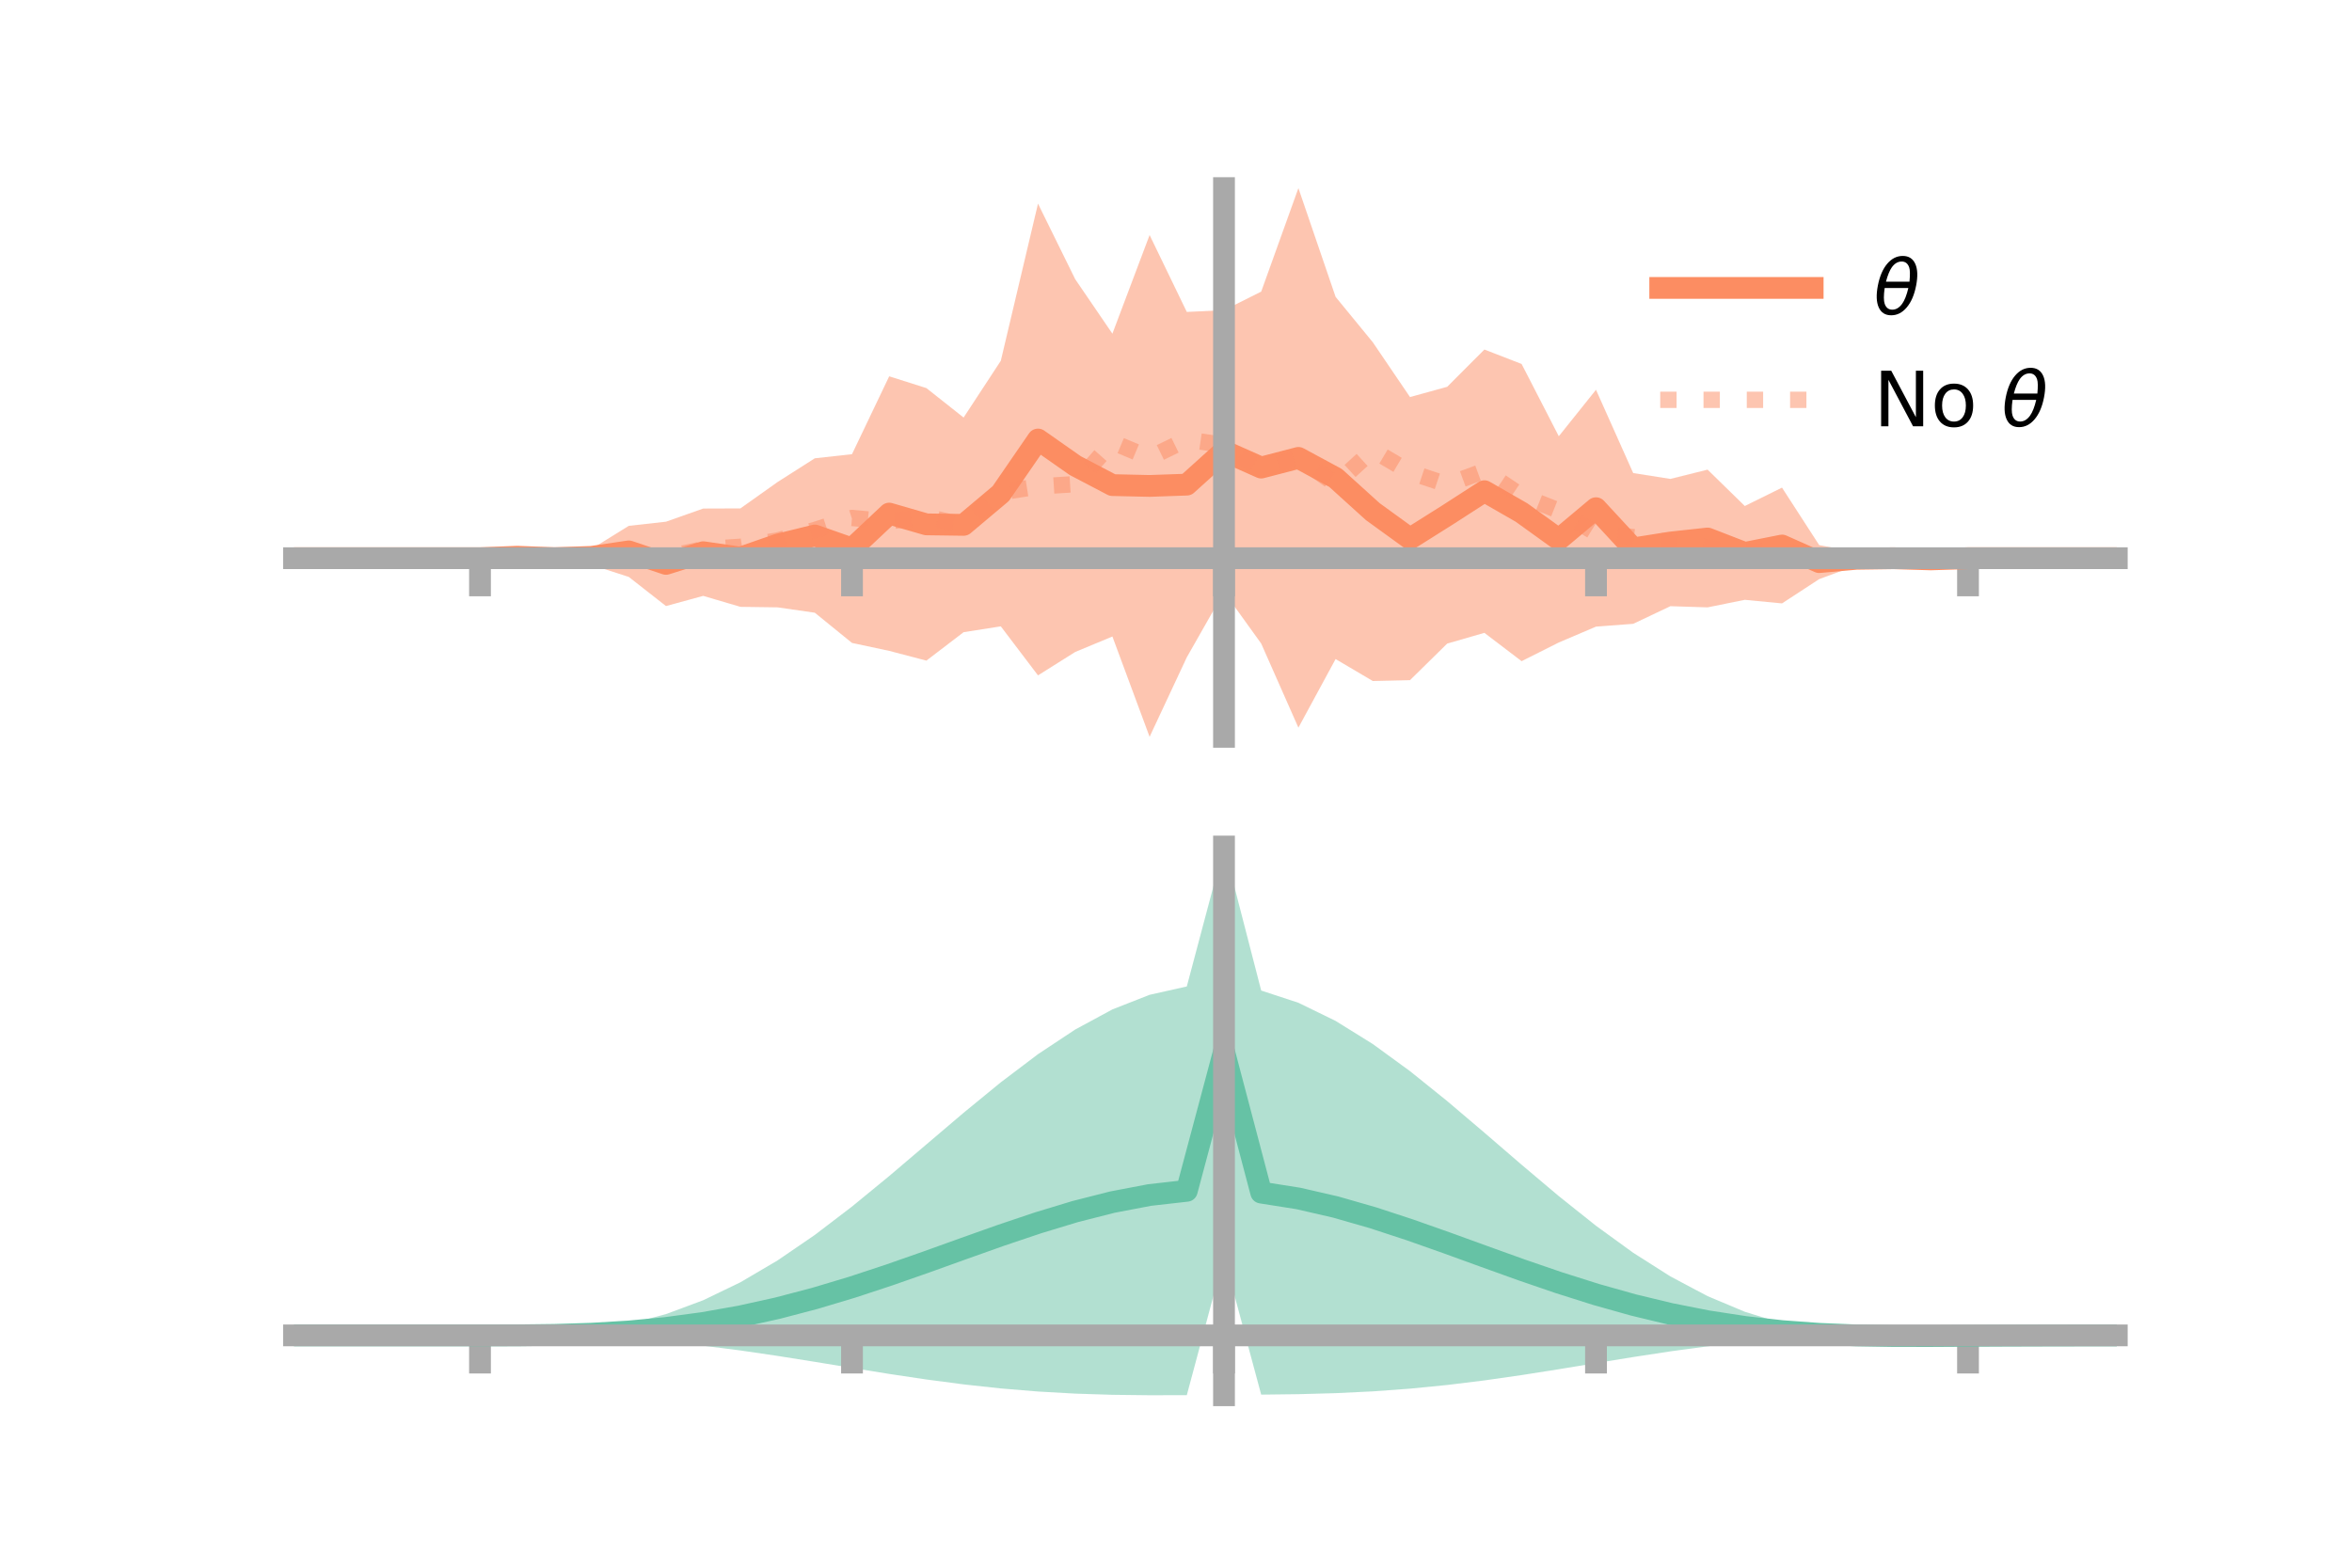 <?xml version="1.0" encoding="utf-8" standalone="no"?>
<!DOCTYPE svg PUBLIC "-//W3C//DTD SVG 1.1//EN"
  "http://www.w3.org/Graphics/SVG/1.1/DTD/svg11.dtd">
<!-- Created with matplotlib (https://matplotlib.org/) -->
<svg height="144pt" version="1.1" viewBox="0 0 216 144" width="216pt" xmlns="http://www.w3.org/2000/svg" xmlns:xlink="http://www.w3.org/1999/xlink">
 <defs>
  <style type="text/css">*{stroke-linecap:butt;stroke-linejoin:round;}</style>
 </defs>
 <g id="figure_1">
  <g id="patch_1">
   <path d="M 0 144 
L 216 144 
L 216 0 
L 0 0 
z
" style="fill:none;"/>
  </g>
  <g id="axes_1">
   <g id="patch_2">
    <path d="M 27 67.68 
L 194.4 67.68 
L 194.4 17.28 
L 27 17.28 
z
" style="fill:none;"/>
   </g>
   <g id="PolyCollection_1">
    <path clip-path="url(#p4df0a6c38e)" d="M 27 51.274 
L 27 51.274 
L 30.416 51.274 
L 33.833 51.274 
L 37.249 51.274 
L 40.665 51.274 
L 44.082 51.274 
L 47.498 50.189 
L 50.914 51.243 
L 54.331 50.416 
L 57.747 48.301 
L 61.163 47.92 
L 64.58 46.712 
L 67.996 46.7 
L 71.412 44.275 
L 74.829 42.097 
L 78.245 41.719 
L 81.661 34.566 
L 85.078 35.649 
L 88.494 38.353 
L 91.91 33.143 
L 95.327 18.706 
L 98.743 25.645 
L 102.159 30.65 
L 105.576 21.59 
L 108.992 28.652 
L 112.408 28.493 
L 115.824 26.789 
L 119.241 17.28 
L 122.657 27.27 
L 126.073 31.438 
L 129.49 36.471 
L 132.906 35.529 
L 136.322 32.107 
L 139.739 33.431 
L 143.155 40.071 
L 146.571 35.803 
L 149.988 43.453 
L 153.404 43.99 
L 156.82 43.138 
L 160.237 46.479 
L 163.653 44.791 
L 167.069 50.071 
L 170.486 50.719 
L 173.902 51.256 
L 177.318 50.623 
L 180.735 51.274 
L 184.151 51.274 
L 187.567 51.274 
L 190.984 51.274 
L 194.4 51.274 
L 194.4 51.274 
L 194.4 51.274 
L 190.984 51.274 
L 187.567 51.274 
L 184.151 51.274 
L 180.735 51.274 
L 177.318 52.141 
L 173.902 51.298 
L 170.486 51.933 
L 167.069 53.194 
L 163.653 55.426 
L 160.237 55.098 
L 156.82 55.789 
L 153.404 55.682 
L 149.988 57.301 
L 146.571 57.559 
L 143.155 59.016 
L 139.739 60.732 
L 136.322 58.13 
L 132.906 59.116 
L 129.49 62.476 
L 126.073 62.555 
L 122.657 60.538 
L 119.241 66.839 
L 115.824 59.112 
L 112.408 54.368 
L 108.992 60.377 
L 105.576 67.68 
L 102.159 58.466 
L 98.743 59.888 
L 95.327 62.037 
L 91.91 57.533 
L 88.494 58.07 
L 85.078 60.681 
L 81.661 59.786 
L 78.245 59.056 
L 74.829 56.281 
L 71.412 55.789 
L 67.996 55.741 
L 64.58 54.735 
L 61.163 55.67 
L 57.747 52.995 
L 54.331 51.888 
L 50.914 51.296 
L 47.498 52.087 
L 44.082 51.274 
L 40.665 51.274 
L 37.249 51.274 
L 33.833 51.274 
L 30.416 51.274 
L 27 51.274 
z
" style="fill:#fc8d62;fill-opacity:0.5;"/>
   </g>
   <g id="matplotlib.axis_1">
    <g id="xtick_1">
     <g id="line2d_1">
      <defs>
       <path d="M 0 0 
L 0 3.5 
" id="m037e39fe4e" style="stroke:#a9a9a9;stroke-width:2;"/>
      </defs>
      <g>
       <use style="fill:#a9a9a9;stroke:#a9a9a9;stroke-width:2;" x="44.082" xlink:href="#m037e39fe4e" y="51.274"/>
      </g>
     </g>
    </g>
    <g id="xtick_2">
     <g id="line2d_2">
      <g>
       <use style="fill:#a9a9a9;stroke:#a9a9a9;stroke-width:2;" x="78.245" xlink:href="#m037e39fe4e" y="51.274"/>
      </g>
     </g>
    </g>
    <g id="xtick_3">
     <g id="line2d_3">
      <g>
       <use style="fill:#a9a9a9;stroke:#a9a9a9;stroke-width:2;" x="112.408" xlink:href="#m037e39fe4e" y="51.274"/>
      </g>
     </g>
    </g>
    <g id="xtick_4">
     <g id="line2d_4">
      <g>
       <use style="fill:#a9a9a9;stroke:#a9a9a9;stroke-width:2;" x="146.571" xlink:href="#m037e39fe4e" y="51.274"/>
      </g>
     </g>
    </g>
    <g id="xtick_5">
     <g id="line2d_5">
      <g>
       <use style="fill:#a9a9a9;stroke:#a9a9a9;stroke-width:2;" x="180.735" xlink:href="#m037e39fe4e" y="51.274"/>
      </g>
     </g>
    </g>
   </g>
   <g id="matplotlib.axis_2"/>
   <g id="line2d_6">
    <path clip-path="url(#p4df0a6c38e)" d="M 27 51.274 
L 30.416 51.274 
L 33.833 51.274 
L 37.249 51.274 
L 40.665 51.274 
L 44.082 51.274 
L 47.498 51.138 
L 50.914 51.27 
L 54.331 51.152 
L 57.747 50.648 
L 61.163 51.795 
L 64.58 50.724 
L 67.996 51.22 
L 71.412 50.032 
L 74.829 49.189 
L 78.245 50.388 
L 81.661 47.176 
L 85.078 48.165 
L 88.494 48.212 
L 91.91 45.338 
L 95.327 40.372 
L 98.743 42.767 
L 102.159 44.558 
L 105.576 44.635 
L 108.992 44.515 
L 112.408 41.431 
L 115.824 42.95 
L 119.241 42.06 
L 122.657 43.904 
L 126.073 46.997 
L 129.49 49.473 
L 132.906 47.322 
L 136.322 45.119 
L 139.739 47.082 
L 143.155 49.544 
L 146.571 46.681 
L 149.988 50.377 
L 153.404 49.836 
L 156.82 49.464 
L 160.237 50.788 
L 163.653 50.109 
L 167.069 51.632 
L 170.486 51.326 
L 173.902 51.277 
L 177.318 51.382 
L 180.735 51.274 
L 184.151 51.274 
L 187.567 51.274 
L 190.984 51.274 
L 194.4 51.274 
" style="fill:none;stroke:#fc8d62;stroke-linecap:square;stroke-width:2;"/>
   </g>
   <g id="line2d_7">
    <path clip-path="url(#p4df0a6c38e)" d="M 27 51.274 
L 30.416 51.274 
L 33.833 51.274 
L 37.249 51.274 
L 40.665 51.274 
L 44.082 51.274 
L 47.498 51.182 
L 50.914 51.249 
L 54.331 50.989 
L 57.747 51.017 
L 61.163 51.172 
L 64.58 50.449 
L 67.996 50.225 
L 71.412 49.647 
L 74.829 48.686 
L 78.245 47.577 
L 81.661 47.892 
L 85.078 47.465 
L 88.494 48.245 
L 91.91 45.225 
L 95.327 44.686 
L 98.743 44.47 
L 102.159 40.614 
L 105.576 42.044 
L 108.992 40.372 
L 112.408 40.876 
L 115.824 43.178 
L 119.241 42.039 
L 122.657 44.476 
L 126.073 41.349 
L 129.49 43.374 
L 132.906 44.513 
L 136.322 43.255 
L 139.739 45.547 
L 143.155 46.899 
L 146.571 48.982 
L 149.988 49.336 
L 153.404 49.82 
L 156.82 50.289 
L 160.237 50.673 
L 163.653 50.566 
L 167.069 51.238 
L 170.486 51.418 
L 173.902 51.27 
L 177.318 51.347 
L 180.735 51.274 
L 184.151 51.274 
L 187.567 51.274 
L 190.984 51.274 
L 194.4 51.274 
" style="fill:none;stroke:#fc8d62;stroke-dasharray:1.5,2.475;stroke-dashoffset:0;stroke-opacity:0.5;stroke-width:1.5;"/>
   </g>
   <g id="patch_3">
    <path d="M 112.408 67.68 
L 112.408 17.28 
" style="fill:none;stroke:#a9a9a9;stroke-linecap:square;stroke-linejoin:miter;stroke-width:2;"/>
   </g>
   <g id="patch_4">
    <path d="M 194.4 67.68 
L 194.4 17.28 
" style="fill:none;"/>
   </g>
   <g id="patch_5">
    <path d="M 27 51.274 
L 194.4 51.274 
" style="fill:none;stroke:#a9a9a9;stroke-linecap:square;stroke-linejoin:miter;stroke-width:2;"/>
   </g>
   <g id="patch_6">
    <path d="M 27 17.28 
L 194.4 17.28 
" style="fill:none;"/>
   </g>
   <g id="legend_1">
    <g id="line2d_8">
     <path d="M 152.47 26.449 
L 166.47 26.449 
" style="fill:none;stroke:#fc8d62;stroke-linecap:square;stroke-width:2;"/>
    </g>
    <g id="line2d_9"/>
    <g id="text_1">
     <!-- $\theta$ -->
     <g transform="translate(172.07 28.899)scale(0.07 -0.07)">
      <defs>
       <path d="M 45.516 34.672 
L 14.453 34.672 
Q 12.359 20.062 14.5 13.875 
Q 17.188 6.25 24.469 6.25 
Q 31.781 6.25 37.359 13.922 
Q 42.234 20.656 45.516 34.672 
z
M 47.016 42.969 
Q 48.344 56.844 46.625 61.719 
Q 43.953 69.438 36.766 69.438 
Q 29.297 69.438 23.828 61.812 
Q 19.531 55.672 16.156 42.969 
z
M 38.188 76.766 
Q 49.906 76.766 54.594 66.406 
Q 59.281 56.109 55.719 37.844 
Q 52.203 19.625 43.453 9.281 
Q 34.766 -1.125 23.047 -1.125 
Q 11.281 -1.125 6.641 9.281 
Q 2 19.625 5.516 37.844 
Q 9.078 56.109 17.719 66.406 
Q 26.422 76.766 38.188 76.766 
z
" id="DejaVuSans-Oblique-952"/>
      </defs>
      <use transform="translate(0 0.234)" xlink:href="#DejaVuSans-Oblique-952"/>
     </g>
    </g>
    <g id="line2d_10">
     <path d="M 152.47 36.724 
L 166.47 36.724 
" style="fill:none;stroke:#fc8d62;stroke-dasharray:1.5,2.475;stroke-dashoffset:0;stroke-opacity:0.5;stroke-width:1.5;"/>
    </g>
    <g id="line2d_11"/>
    <g id="text_2">
     <!-- No $\theta$ -->
     <g transform="translate(172.07 39.174)scale(0.07 -0.07)">
      <defs>
       <path d="M 9.812 72.906 
L 23.094 72.906 
L 55.422 11.922 
L 55.422 72.906 
L 64.984 72.906 
L 64.984 0 
L 51.703 0 
L 19.391 60.984 
L 19.391 0 
L 9.812 0 
z
" id="DejaVuSans-78"/>
       <path d="M 30.609 48.391 
Q 23.391 48.391 19.188 42.75 
Q 14.984 37.109 14.984 27.297 
Q 14.984 17.484 19.156 11.844 
Q 23.344 6.203 30.609 6.203 
Q 37.797 6.203 41.984 11.859 
Q 46.188 17.531 46.188 27.297 
Q 46.188 37.016 41.984 42.703 
Q 37.797 48.391 30.609 48.391 
z
M 30.609 56 
Q 42.328 56 49.016 48.375 
Q 55.719 40.766 55.719 27.297 
Q 55.719 13.875 49.016 6.219 
Q 42.328 -1.422 30.609 -1.422 
Q 18.844 -1.422 12.172 6.219 
Q 5.516 13.875 5.516 27.297 
Q 5.516 40.766 12.172 48.375 
Q 18.844 56 30.609 56 
z
" id="DejaVuSans-111"/>
       <path id="DejaVuSans-32"/>
      </defs>
      <use transform="translate(0 0.234)" xlink:href="#DejaVuSans-78"/>
      <use transform="translate(74.805 0.234)" xlink:href="#DejaVuSans-111"/>
      <use transform="translate(135.986 0.234)" xlink:href="#DejaVuSans-32"/>
      <use transform="translate(167.773 0.234)" xlink:href="#DejaVuSans-Oblique-952"/>
     </g>
    </g>
   </g>
  </g>
  <g id="axes_2">
   <g id="patch_7">
    <path d="M 27 128.16 
L 194.4 128.16 
L 194.4 77.76 
L 27 77.76 
z
" style="fill:none;"/>
   </g>
   <g id="PolyCollection_2">
    <path clip-path="url(#pef0865af29)" d="M 27 122.668 
L 27 122.661 
L 30.416 122.663 
L 33.833 122.663 
L 37.249 122.663 
L 40.665 122.663 
L 44.082 122.663 
L 47.498 122.644 
L 50.914 122.522 
L 54.331 122.205 
L 57.747 121.619 
L 61.163 120.707 
L 64.58 119.433 
L 67.996 117.785 
L 71.412 115.775 
L 74.829 113.436 
L 78.245 110.828 
L 81.661 108.025 
L 85.078 105.12 
L 88.494 102.215 
L 91.91 99.416 
L 95.327 96.831 
L 98.743 94.567 
L 102.159 92.72 
L 105.576 91.378 
L 108.992 90.612 
L 112.408 77.76 
L 115.824 90.986 
L 119.241 92.109 
L 122.657 93.775 
L 126.073 95.9 
L 129.49 98.39 
L 132.906 101.14 
L 136.322 104.042 
L 139.739 106.986 
L 143.155 109.869 
L 146.571 112.593 
L 149.988 115.074 
L 153.404 117.245 
L 156.82 119.059 
L 160.237 120.493 
L 163.653 121.548 
L 167.069 122.24 
L 170.486 122.545 
L 173.902 122.562 
L 177.318 122.575 
L 180.735 122.601 
L 184.151 122.624 
L 187.567 122.64 
L 190.984 122.651 
L 194.4 122.658 
L 194.4 122.674 
L 194.4 122.674 
L 190.984 122.687 
L 187.567 122.711 
L 184.151 122.748 
L 180.735 122.805 
L 177.318 122.872 
L 173.902 122.879 
L 170.486 122.78 
L 167.069 122.8 
L 163.653 122.989 
L 160.237 123.282 
L 156.82 123.666 
L 153.404 124.129 
L 149.988 124.651 
L 146.571 125.208 
L 143.155 125.77 
L 139.739 126.309 
L 136.322 126.798 
L 132.906 127.218 
L 129.49 127.555 
L 126.073 127.804 
L 122.657 127.969 
L 119.241 128.062 
L 115.824 128.104 
L 112.408 115.411 
L 108.992 128.152 
L 105.576 128.16 
L 102.159 128.12 
L 98.743 128.011 
L 95.327 127.818 
L 91.91 127.535 
L 88.494 127.163 
L 85.078 126.713 
L 81.661 126.202 
L 78.245 125.652 
L 74.829 125.091 
L 71.412 124.547 
L 67.996 124.046 
L 64.58 123.611 
L 61.163 123.256 
L 57.747 122.989 
L 54.331 122.81 
L 50.914 122.71 
L 47.498 122.67 
L 44.082 122.664 
L 40.665 122.663 
L 37.249 122.664 
L 33.833 122.664 
L 30.416 122.665 
L 27 122.668 
z
" style="fill:#66c2a5;fill-opacity:0.5;"/>
   </g>
   <g id="matplotlib.axis_3">
    <g id="xtick_6">
     <g id="line2d_12">
      <g>
       <use style="fill:#a9a9a9;stroke:#a9a9a9;stroke-width:2;" x="44.082" xlink:href="#m037e39fe4e" y="122.663"/>
      </g>
     </g>
    </g>
    <g id="xtick_7">
     <g id="line2d_13">
      <g>
       <use style="fill:#a9a9a9;stroke:#a9a9a9;stroke-width:2;" x="78.245" xlink:href="#m037e39fe4e" y="122.663"/>
      </g>
     </g>
    </g>
    <g id="xtick_8">
     <g id="line2d_14">
      <g>
       <use style="fill:#a9a9a9;stroke:#a9a9a9;stroke-width:2;" x="112.408" xlink:href="#m037e39fe4e" y="122.663"/>
      </g>
     </g>
    </g>
    <g id="xtick_9">
     <g id="line2d_15">
      <g>
       <use style="fill:#a9a9a9;stroke:#a9a9a9;stroke-width:2;" x="146.571" xlink:href="#m037e39fe4e" y="122.663"/>
      </g>
     </g>
    </g>
    <g id="xtick_10">
     <g id="line2d_16">
      <g>
       <use style="fill:#a9a9a9;stroke:#a9a9a9;stroke-width:2;" x="180.735" xlink:href="#m037e39fe4e" y="122.663"/>
      </g>
     </g>
    </g>
   </g>
   <g id="matplotlib.axis_4"/>
   <g id="line2d_17">
    <path clip-path="url(#pef0865af29)" d="M 27 122.664 
L 30.416 122.664 
L 33.833 122.664 
L 37.249 122.664 
L 40.665 122.663 
L 44.082 122.663 
L 47.498 122.657 
L 50.914 122.616 
L 54.331 122.508 
L 57.747 122.304 
L 61.163 121.981 
L 64.58 121.522 
L 67.996 120.916 
L 71.412 120.161 
L 74.829 119.264 
L 78.245 118.24 
L 81.661 117.114 
L 85.078 115.917 
L 88.494 114.689 
L 91.91 113.475 
L 95.327 112.325 
L 98.743 111.289 
L 102.159 110.42 
L 105.576 109.769 
L 108.992 109.382 
L 112.408 96.586 
L 115.824 109.545 
L 119.241 110.085 
L 122.657 110.872 
L 126.073 111.852 
L 129.49 112.973 
L 132.906 114.179 
L 136.322 115.42 
L 139.739 116.648 
L 143.155 117.82 
L 146.571 118.901 
L 149.988 119.863 
L 153.404 120.687 
L 156.82 121.362 
L 160.237 121.887 
L 163.653 122.269 
L 167.069 122.52 
L 170.486 122.662 
L 173.902 122.72 
L 177.318 122.723 
L 180.735 122.703 
L 184.151 122.686 
L 187.567 122.676 
L 190.984 122.669 
L 194.4 122.666 
" style="fill:none;stroke:#66c2a5;stroke-linecap:square;stroke-width:2;"/>
   </g>
   <g id="patch_8">
    <path d="M 112.408 128.16 
L 112.408 77.76 
" style="fill:none;stroke:#a9a9a9;stroke-linecap:square;stroke-linejoin:miter;stroke-width:2;"/>
   </g>
   <g id="patch_9">
    <path d="M 194.4 128.16 
L 194.4 77.76 
" style="fill:none;"/>
   </g>
   <g id="patch_10">
    <path d="M 27 122.663 
L 194.4 122.663 
" style="fill:none;stroke:#a9a9a9;stroke-linecap:square;stroke-linejoin:miter;stroke-width:2;"/>
   </g>
   <g id="patch_11">
    <path d="M 27 77.76 
L 194.4 77.76 
" style="fill:none;"/>
   </g>
  </g>
 </g>
 <defs>
  <clipPath id="p4df0a6c38e">
   <rect height="50.4" width="167.4" x="27" y="17.28"/>
  </clipPath>
  <clipPath id="pef0865af29">
   <rect height="50.4" width="167.4" x="27" y="77.76"/>
  </clipPath>
 </defs>
</svg>
